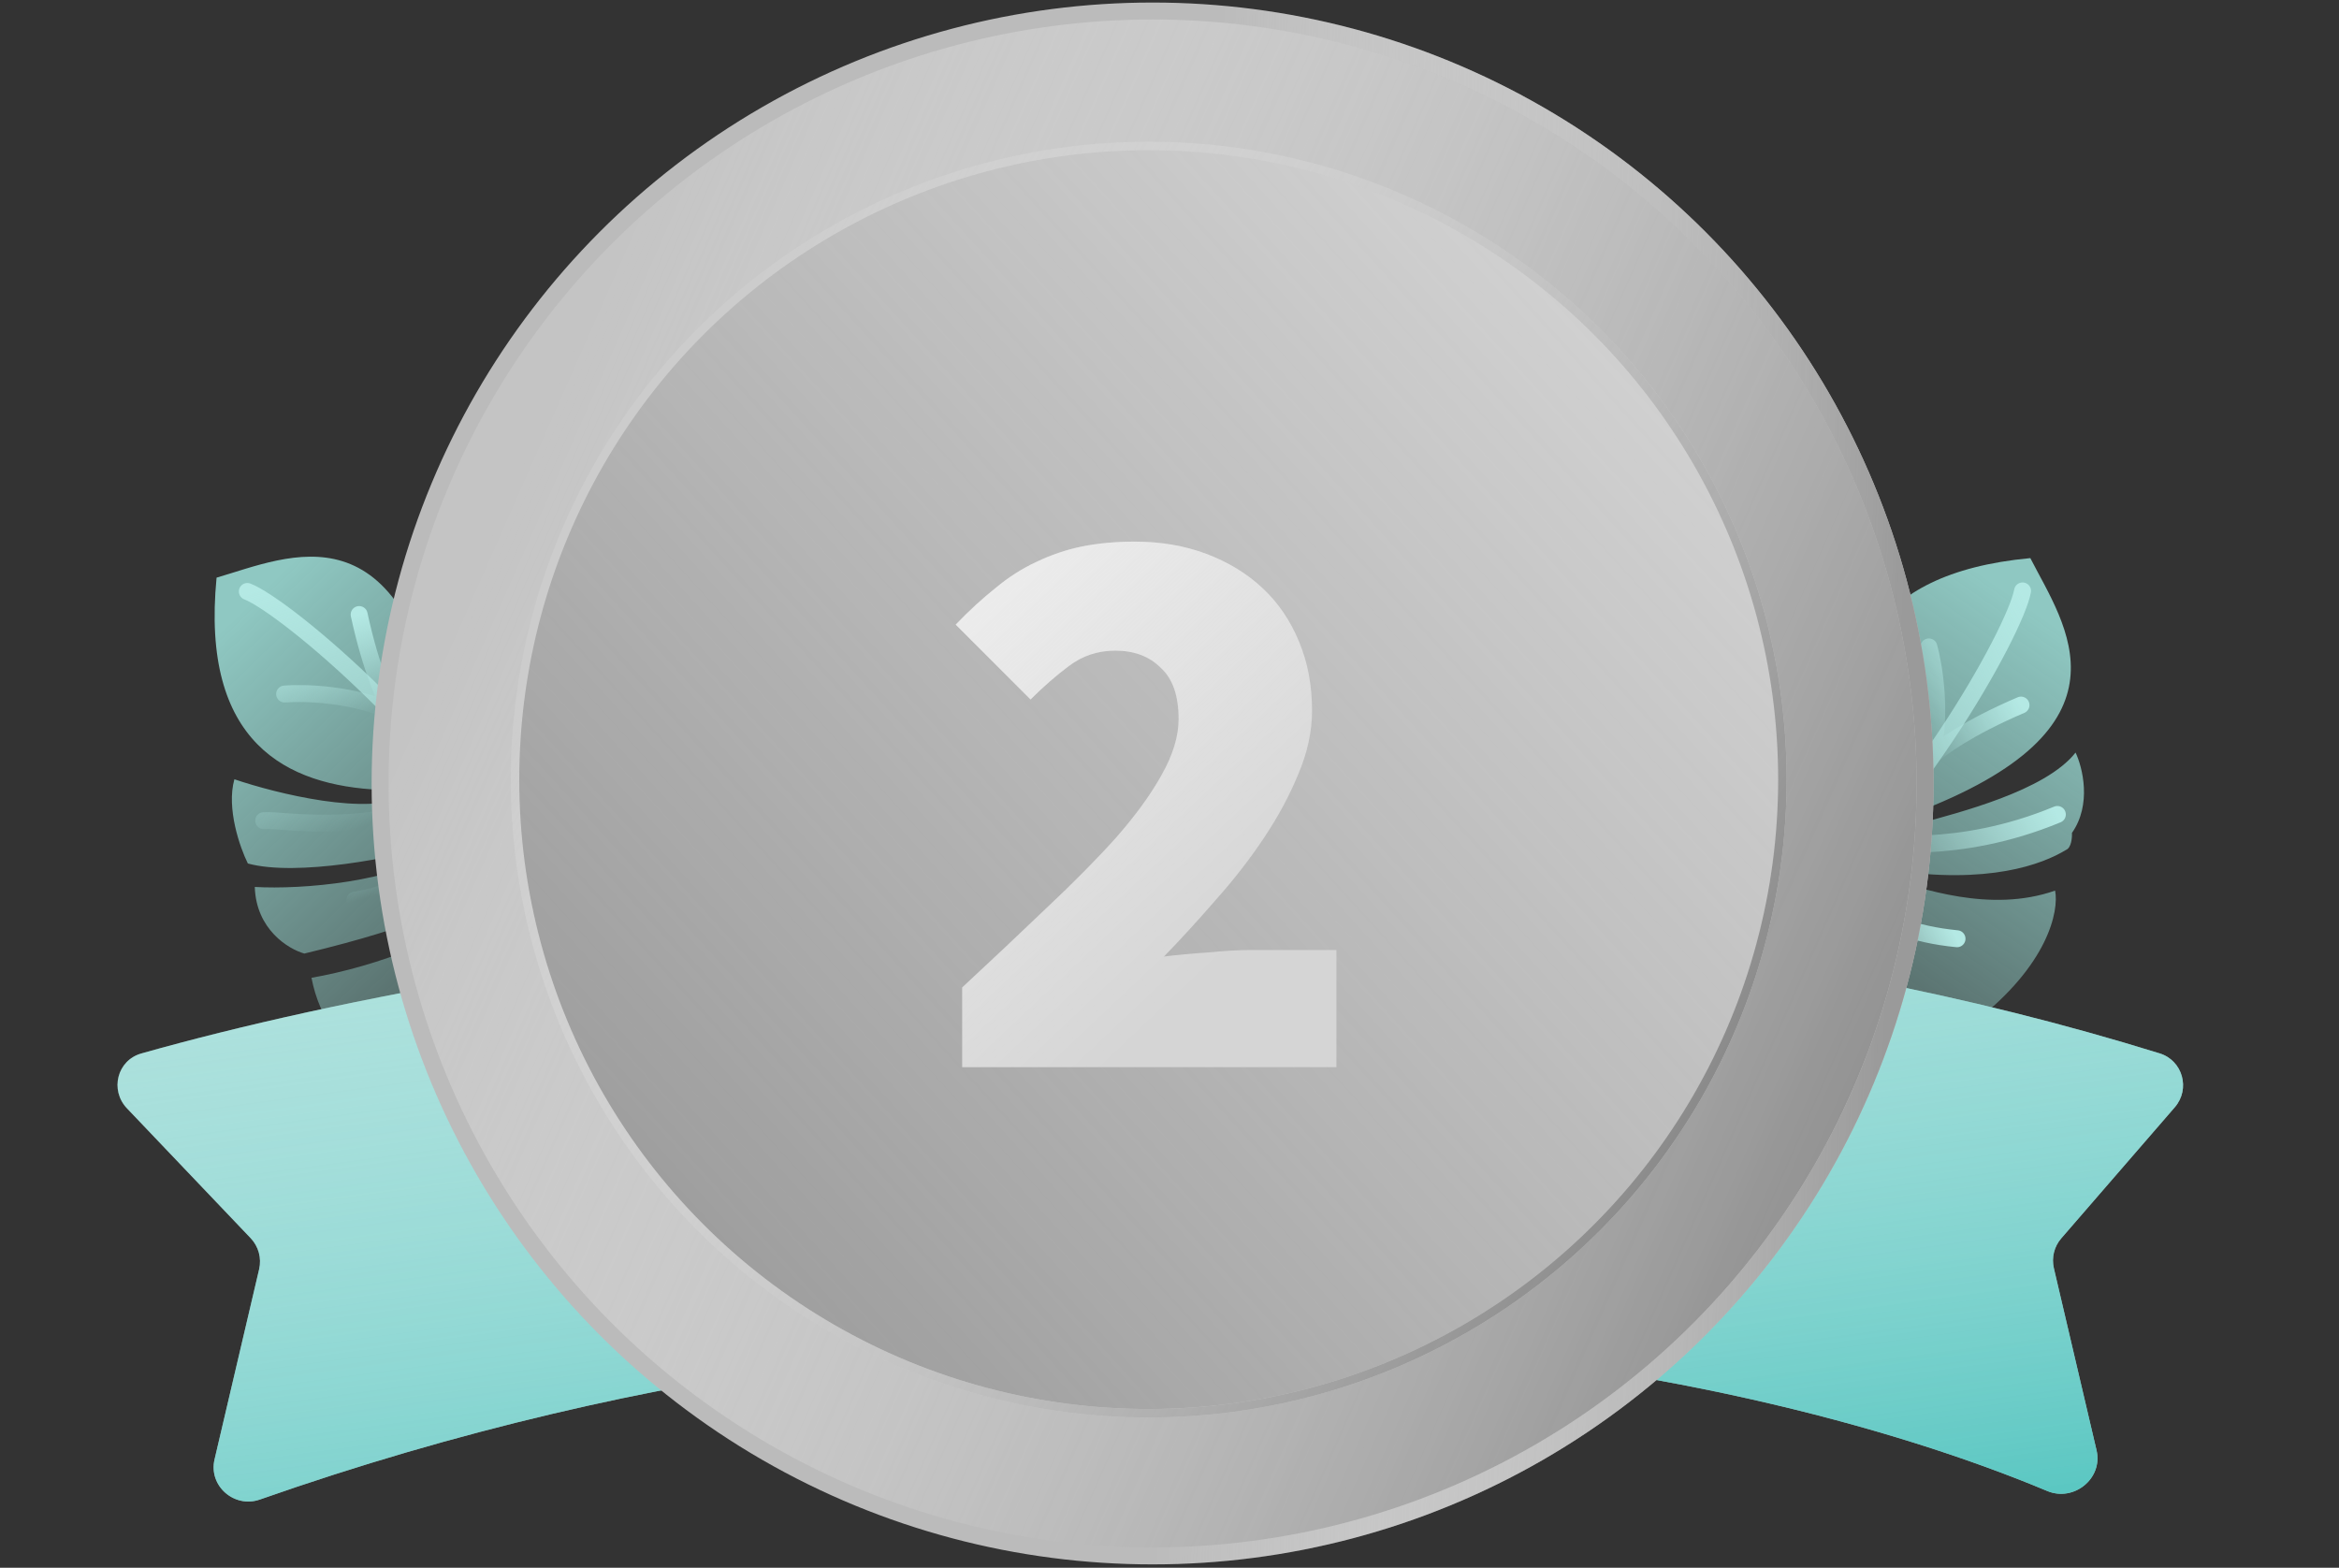 <svg xmlns="http://www.w3.org/2000/svg" width="276" height="185" fill="none" viewBox="0 0 276 185"><rect x="0" y="0" width="276" height="185" fill="#333333" stroke="none"/><path fill="url(#paint0_linear)" d="M25.555 68.165C23.661 87.674 33.832 92.709 44.879 93.205C48.62 92.796 48.531 93.455 48.019 93.836C43.637 96.373 32.619 93.641 27.658 91.957C26.691 95.395 28.315 100.016 29.248 101.897C35.023 103.461 46.49 101.237 51.9 99.645C52.105 99.585 52.714 100.167 52.107 100.346C46.515 104.071 35.665 104.988 30.064 104.663C30.223 109.684 34.029 111.995 35.912 112.523C49.824 109.175 53.675 106.789 54.561 105.395C55.319 105.303 55.419 105.063 55.79 105.718C55.839 110.262 43.864 114.15 36.755 115.383C37.74 120.48 40.455 123.099 41.69 123.771C50.699 126.917 61.595 116.606 65.917 111.058C77.14 111.168 83.563 104.43 85.372 101.047C84.84 94.676 81.296 91.067 79.59 90.059C78.459 92.417 73.732 96.602 71.51 98.4C64.192 102.575 64.75 101.565 64.556 100.908C74.105 95.575 76.747 87.976 78.13 85.109C73.135 75.148 67.053 72.689 64.637 72.705C65.832 80.759 61.356 88.202 59.389 92.018C58.08 92.748 58.533 91.847 58.575 91.363C62.485 80.281 61.31 73.626 60.163 70.523C60.027 69.866 58.882 69.545 58.326 69.467C55.483 66.528 50.989 66.77 49.098 67.258C52.884 71.621 53.448 82.191 53.848 87.08C53.618 87.785 52.952 88.161 52.553 87.462C47.658 59.066 34.112 65.682 25.555 68.165Z"/><path stroke="url(#paint1_linear)" stroke-linecap="round" stroke-width="2" d="M29.185 69.796C33.605 71.492 53.955 88.386 63.336 106.689"/><path stroke="url(#paint2_linear)" stroke-linecap="round" stroke-width="2" d="M33.586 81.898C35.875 81.709 41.627 81.867 46.325 84.009C45.603 82.928 43.804 79.116 42.379 72.519"/><path stroke="url(#paint3_linear)" stroke-linecap="round" stroke-width="2" d="M31.119 96.841C33.408 96.652 43.398 98.826 54.818 93.75C54.931 92.434 58.474 83.382 55.862 70.743"/><path stroke="url(#paint4_linear)" stroke-linecap="round" stroke-width="2" d="M41.881 106.201C43.696 106.032 49.974 104.349 58.918 98.952C59.023 97.957 65.074 95.209 68.026 85.14"/><path stroke="url(#paint5_linear)" stroke-linecap="round" stroke-width="2" d="M42.678 119.345C44.493 119.176 52.996 117.506 63.166 106.787C63.272 105.792 73.698 105.034 80.503 95.594"/><path fill="url(#paint6_linear)" d="M239.578 65.859C220.063 67.682 217.039 78.622 218.638 89.563C219.745 93.16 219.082 93.197 218.611 92.766C215.292 88.942 215.895 77.606 216.612 72.417C213.053 72.116 208.821 74.584 207.151 75.855C206.705 81.821 211.054 92.662 213.639 97.674C213.737 97.864 213.28 98.572 212.99 98.01C208.277 93.221 205.327 82.74 204.588 77.178C199.688 78.283 198.137 82.457 197.974 84.405C203.888 97.435 206.959 100.766 208.495 101.373C208.729 102.1 208.983 102.153 208.411 102.641C203.957 103.547 197.878 92.521 195.325 85.773C190.505 87.703 188.446 90.864 188.019 92.203C186.631 101.644 198.814 110.397 205.078 113.594C207.09 124.636 214.919 129.671 218.583 130.808C224.739 129.083 227.613 124.921 228.281 123.056C225.753 122.39 220.75 118.539 218.565 116.696C213.083 110.298 214.18 110.655 214.789 110.341C221.829 118.711 229.79 119.87 232.867 120.688C241.706 113.901 242.972 107.465 242.5 105.095C234.817 107.789 226.663 104.799 222.543 103.588C221.579 102.441 222.55 102.716 223.032 102.665C234.654 104.412 240.967 102.002 243.797 100.289C244.417 100.032 244.516 98.847 244.488 98.286C246.838 94.94 245.751 90.572 244.915 88.807C241.345 93.349 231.071 95.899 226.346 97.215C225.611 97.122 225.115 96.539 225.726 96.015C252.688 85.846 243.633 73.793 239.578 65.859Z"/><path stroke="url(#paint7_linear)" stroke-linecap="round" stroke-width="2" d="M238.66 69.732C237.829 74.393 225.081 97.567 208.879 110.235"/><path stroke="url(#paint8_linear)" stroke-linecap="round" stroke-width="2" d="M227.606 76.339C228.224 78.551 229.155 84.229 227.938 89.247C228.864 88.334 232.267 85.848 238.476 83.203"/><path stroke="url(#paint9_linear)" stroke-linecap="round" stroke-width="2" d="M212.465 76.739C213.083 78.951 212.834 89.172 219.975 99.427C221.289 99.291 230.847 101.06 242.766 96.109"/><path stroke="url(#paint10_linear)" stroke-linecap="round" stroke-width="2" d="M205.308 89.078C205.817 90.828 208.655 96.676 215.643 104.439C216.64 104.355 220.481 109.778 230.927 110.775"/><path stroke="url(#paint11_linear)" stroke-linecap="round" stroke-width="2" d="M192.55 92.34C193.059 94.09 196.305 102.125 208.752 110.088C209.749 110.004 212.462 120.1 223.017 124.999"/><path fill="#A9DED9" d="M254.841 124.303C163.593 95.998 62.279 111.409 16.67 124.315C13.818 125.122 12.939 128.645 14.984 130.791L29.577 146.107C30.508 147.084 30.884 148.464 30.576 149.779L25.315 172.224C24.585 175.337 27.645 178.01 30.663 176.951C124 144.184 205.246 160.718 241.575 175.943C244.71 177.257 248.168 174.46 247.392 171.149L242.356 149.661C242.063 148.412 242.387 147.099 243.227 146.129L256.625 130.662C258.492 128.506 257.565 125.147 254.841 124.303Z"/><path fill="url(#paint12_linear)" d="M254.841 124.303C163.593 95.998 62.279 111.409 16.67 124.315C13.818 125.122 12.939 128.645 14.984 130.791L29.577 146.107C30.508 147.084 30.884 148.464 30.576 149.779L25.315 172.224C24.585 175.337 27.645 178.01 30.663 176.951C124 144.184 205.246 160.718 241.575 175.943C244.71 177.257 248.168 174.46 247.392 171.149L242.356 149.661C242.063 148.412 242.387 147.099 243.227 146.129L256.625 130.662C258.492 128.506 257.565 125.147 254.841 124.303Z"/><circle cx="136.004" cy="92.452" r="91.153" fill="#C4C4C4"/><circle cx="136.004" cy="92.452" r="91.153" fill="url(#paint13_linear)"/><circle cx="136.004" cy="92.452" r="91.153" stroke="#BBB" stroke-width="2"/><circle cx="136.004" cy="92.452" r="91.153" stroke="url(#paint14_linear)" stroke-width="2"/><circle cx="135.547" cy="91.996" r="74.774" fill="#717171"/><circle cx="135.547" cy="91.996" r="74.774" fill="url(#paint15_linear)"/><circle cx="135.547" cy="91.996" r="74.774" stroke="#CCC"/><circle cx="135.547" cy="91.996" r="74.774" stroke="url(#paint16_linear)"/><path fill="#D5D5D5" d="M113.54 125.93V116.522C117.124 113.194 120.452 110.058 123.524 107.114C126.66 104.17 129.38 101.418 131.684 98.858C133.988 96.234 135.78 93.77 137.06 91.466C138.404 89.098 139.076 86.89 139.076 84.842C139.076 82.09 138.372 80.074 136.964 78.794C135.62 77.45 133.828 76.778 131.588 76.778C129.54 76.778 127.716 77.386 126.116 78.602C124.58 79.754 123.076 81.066 121.604 82.538L112.772 73.706C114.372 72.042 115.94 70.602 117.476 69.386C119.012 68.106 120.612 67.082 122.276 66.314C124.004 65.482 125.796 64.874 127.652 64.49C129.572 64.106 131.652 63.914 133.892 63.914C136.964 63.914 139.78 64.394 142.34 65.354C144.9 66.314 147.108 67.658 148.964 69.386C150.82 71.114 152.26 73.226 153.284 75.722C154.308 78.154 154.82 80.874 154.82 83.882C154.82 86.314 154.276 88.81 153.188 91.37C152.164 93.866 150.82 96.362 149.156 98.858C147.492 101.354 145.604 103.786 143.492 106.154C141.444 108.522 139.396 110.762 137.348 112.874C138.884 112.682 140.612 112.522 142.532 112.394C144.516 112.202 146.18 112.106 147.524 112.106H157.7V125.93H113.54Z"/><path fill="url(#paint17_linear)" d="M113.54 125.93V116.522C117.124 113.194 120.452 110.058 123.524 107.114C126.66 104.17 129.38 101.418 131.684 98.858C133.988 96.234 135.78 93.77 137.06 91.466C138.404 89.098 139.076 86.89 139.076 84.842C139.076 82.09 138.372 80.074 136.964 78.794C135.62 77.45 133.828 76.778 131.588 76.778C129.54 76.778 127.716 77.386 126.116 78.602C124.58 79.754 123.076 81.066 121.604 82.538L112.772 73.706C114.372 72.042 115.94 70.602 117.476 69.386C119.012 68.106 120.612 67.082 122.276 66.314C124.004 65.482 125.796 64.874 127.652 64.49C129.572 64.106 131.652 63.914 133.892 63.914C136.964 63.914 139.78 64.394 142.34 65.354C144.9 66.314 147.108 67.658 148.964 69.386C150.82 71.114 152.26 73.226 153.284 75.722C154.308 78.154 154.82 80.874 154.82 83.882C154.82 86.314 154.276 88.81 153.188 91.37C152.164 93.866 150.82 96.362 149.156 98.858C147.492 101.354 145.604 103.786 143.492 106.154C141.444 108.522 139.396 110.762 137.348 112.874C138.884 112.682 140.612 112.522 142.532 112.394C144.516 112.202 146.18 112.106 147.524 112.106H157.7V125.93H113.54Z"/><defs><linearGradient id="paint0_linear" x1="33.552" x2="88.469" y1="67.167" y2="123.828" gradientUnits="userSpaceOnUse"><stop stop-color="#8FC8C2"/><stop offset="1" stop-color="#8FC8C2" stop-opacity="0"/></linearGradient><linearGradient id="paint1_linear" x1="39.998" x2="52.523" y1="66.658" y2="109.826" gradientUnits="userSpaceOnUse"><stop stop-color="#B4E9E4"/><stop offset="1" stop-color="#B4E9E4" stop-opacity="0"/></linearGradient><linearGradient id="paint2_linear" x1="37.351" x2="40.733" y1="73.978" y2="85.632" gradientUnits="userSpaceOnUse"><stop stop-color="#B4E9E4"/><stop offset="1" stop-color="#B4E9E4" stop-opacity="0"/></linearGradient><linearGradient id="paint3_linear" x1="40.959" x2="47.134" y1="75.067" y2="96.35" gradientUnits="userSpaceOnUse"><stop stop-color="#B4E9E4"/><stop offset="1" stop-color="#B4E9E4" stop-opacity="0"/></linearGradient><linearGradient id="paint4_linear" x1="53.15" x2="56.807" y1="89.456" y2="102.059" gradientUnits="userSpaceOnUse"><stop stop-color="#B4E9E4"/><stop offset="1" stop-color="#B4E9E4" stop-opacity="0"/></linearGradient><linearGradient id="paint5_linear" x1="59.881" x2="63.356" y1="101.578" y2="113.555" gradientUnits="userSpaceOnUse"><stop stop-color="#B4E9E4"/><stop offset="1" stop-color="#B4E9E4" stop-opacity="0"/></linearGradient><linearGradient id="paint6_linear" x1="242.068" x2="196.797" y1="73.524" y2="138.151" gradientUnits="userSpaceOnUse"><stop stop-color="#8FC8C2"/><stop offset="1" stop-color="#8FC8C2" stop-opacity="0"/></linearGradient><linearGradient id="paint7_linear" x1="243.783" x2="203.757" y1="79.758" y2="100.21" gradientUnits="userSpaceOnUse"><stop stop-color="#B4E9E4"/><stop offset="1" stop-color="#B4E9E4" stop-opacity="0"/></linearGradient><linearGradient id="paint8_linear" x1="236.094" x2="225.289" y1="78.54" y2="84.062" gradientUnits="userSpaceOnUse"><stop stop-color="#B4E9E4"/><stop offset="1" stop-color="#B4E9E4" stop-opacity="0"/></linearGradient><linearGradient id="paint9_linear" x1="235.705" x2="215.972" y1="82.29" y2="92.374" gradientUnits="userSpaceOnUse"><stop stop-color="#B4E9E4"/><stop offset="1" stop-color="#B4E9E4" stop-opacity="0"/></linearGradient><linearGradient id="paint10_linear" x1="223.879" x2="212.194" y1="96.982" y2="102.953" gradientUnits="userSpaceOnUse"><stop stop-color="#B4E9E4"/><stop offset="1" stop-color="#B4E9E4" stop-opacity="0"/></linearGradient><linearGradient id="paint11_linear" x1="213.247" x2="202.141" y1="105.878" y2="111.553" gradientUnits="userSpaceOnUse"><stop stop-color="#B4E9E4"/><stop offset="1" stop-color="#B4E9E4" stop-opacity="0"/></linearGradient><linearGradient id="paint12_linear" x1="135.547" x2="111.824" y1="222.397" y2="46.302" gradientUnits="userSpaceOnUse"><stop stop-color="#23B5AF"/><stop offset="1" stop-color="#fff" stop-opacity="0"/></linearGradient><linearGradient id="paint13_linear" x1="235.913" x2="43.851" y1="177.306" y2="92.452" gradientUnits="userSpaceOnUse"><stop stop-color="#717171"/><stop offset="1" stop-color="#fff" stop-opacity="0"/></linearGradient><linearGradient id="paint14_linear" x1="219.49" x2="136.004" y1="188.255" y2="184.605" gradientUnits="userSpaceOnUse"><stop stop-color="#9A9A9A"/><stop offset="1" stop-color="#fff" stop-opacity="0"/></linearGradient><linearGradient id="paint15_linear" x1="283.813" x2="21.496" y1="16.723" y2="255.774" gradientUnits="userSpaceOnUse"><stop stop-color="#fff"/><stop offset="0" stop-color="#E9E9E9"/><stop offset="1" stop-color="#fff" stop-opacity="0"/></linearGradient><linearGradient id="paint16_linear" x1="198.503" x2="60.273" y1="161.339" y2="80.591" gradientUnits="userSpaceOnUse"><stop stop-color="#797979"/><stop offset="1" stop-color="#fff" stop-opacity="0"/></linearGradient><linearGradient id="paint17_linear" x1="73.962" x2="136.005" y1="55.93" y2="121.624" gradientUnits="userSpaceOnUse"><stop stop-color="#FCFCFC"/><stop offset="1" stop-color="#fff" stop-opacity="0"/></linearGradient></defs></svg>